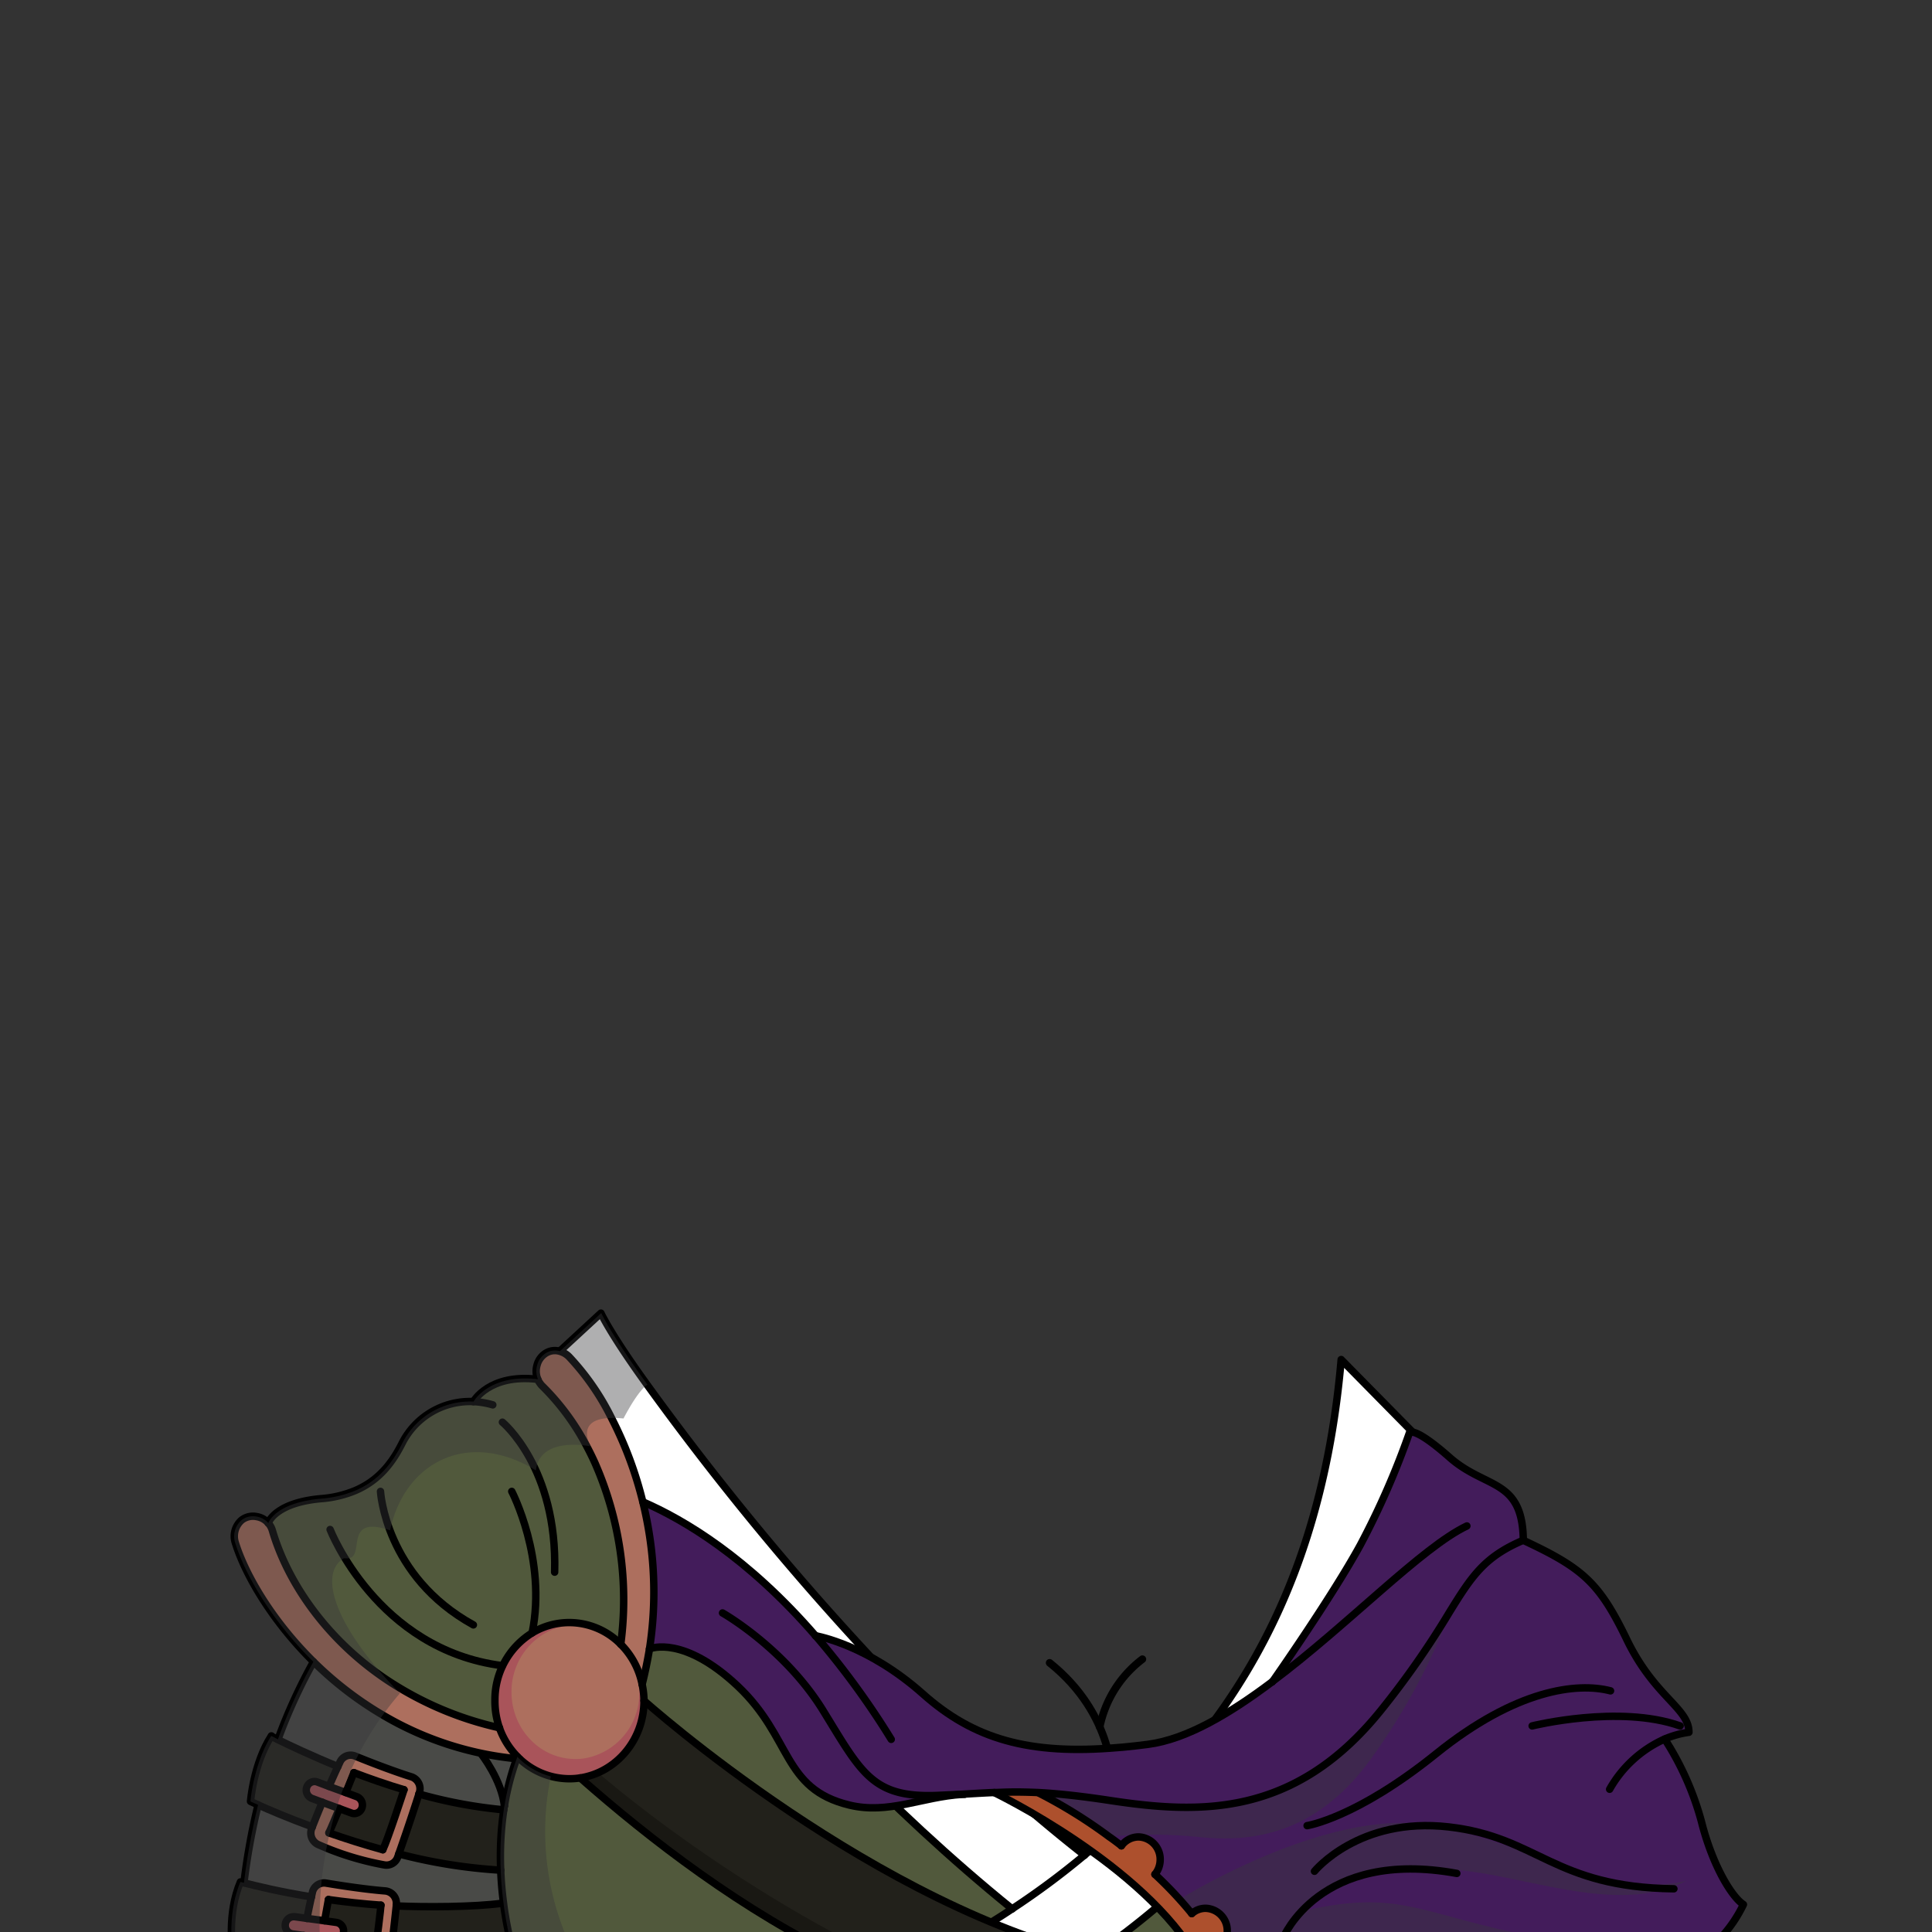 <svg xmlns="http://www.w3.org/2000/svg" viewBox="0 0 432 432">
  <rect x="0" y="0" width="432" height="432" fill="#333333" stroke="none"/>
  <defs>
    <style>.GUNDAN_OTTER_OUTFIT_GUNDAN_OTTER_OUTFIT_28_cls-1{isolation:isolate;}.GUNDAN_OTTER_OUTFIT_GUNDAN_OTTER_OUTFIT_28_cls-2,.GUNDAN_OTTER_OUTFIT_GUNDAN_OTTER_OUTFIT_28_cls-5{fill:none;stroke:#000;stroke-linecap:round;stroke-linejoin:round;}.GUNDAN_OTTER_OUTFIT_GUNDAN_OTTER_OUTFIT_28_cls-2{stroke-width:1.7px;}.GUNDAN_OTTER_OUTFIT_GUNDAN_OTTER_OUTFIT_28_cls-3{fill:#51593c;}.GUNDAN_OTTER_OUTFIT_GUNDAN_OTTER_OUTFIT_28_cls-4{fill:#fff;}.GUNDAN_OTTER_OUTFIT_GUNDAN_OTTER_OUTFIT_28_cls-5{stroke-width:1.66px;}.GUNDAN_OTTER_OUTFIT_GUNDAN_OTTER_OUTFIT_28_cls-6{fill:#ad502d;}.GUNDAN_OTTER_OUTFIT_GUNDAN_OTTER_OUTFIT_28_cls-7{fill:#191813;}.GUNDAN_OTTER_OUTFIT_GUNDAN_OTTER_OUTFIT_28_cls-8{fill:#22211b;}.GUNDAN_OTTER_OUTFIT_GUNDAN_OTTER_OUTFIT_28_cls-9{fill:#431c5b;}.GUNDAN_OTTER_OUTFIT_GUNDAN_OTTER_OUTFIT_28_cls-10{fill:#38383a;opacity:0.4;mix-blend-mode:multiply;}.GUNDAN_OTTER_OUTFIT_GUNDAN_OTTER_OUTFIT_28_cls-11{fill:#ad6f5e;}.GUNDAN_OTTER_OUTFIT_GUNDAN_OTTER_OUTFIT_28_cls-12{fill:#a9545a;}.GUNDAN_OTTER_OUTFIT_GUNDAN_OTTER_OUTFIT_28_cls-13{fill:#494a47;}</style>
  </defs>
  <g class="GUNDAN_OTTER_OUTFIT_GUNDAN_OTTER_OUTFIT_28_cls-1">
    <g id="outfit">
      <path class="GUNDAN_OTTER_OUTFIT_GUNDAN_OTTER_OUTFIT_28_cls-2" d="M234.7,371.81c14.73,11.79,14,26.86,14,26.86" />
      <path class="GUNDAN_OTTER_OUTFIT_GUNDAN_OTTER_OUTFIT_28_cls-2" d="M245.9,386.14A25.42,25.42,0,0,1,255.44,371" />
      <path class="GUNDAN_OTTER_OUTFIT_GUNDAN_OTTER_OUTFIT_28_cls-3" d="M267.83,438.18H247.67C196.14,427.06,144,380.27,144,380.27a18.12,18.12,0,0,0-.37-3.64q1-4,1.65-7.95c.33-.13,7.67-3,19.7,8.29,12.3,11.6,9.93,23,25,26.64,8.75,2.12,16.23-1.85,25.28-2.4,2.57-.15,4.85-.29,7.09-.38C222.32,400.83,256,417,267.83,438.18Z" />
      <path class="GUNDAN_OTTER_OUTFIT_GUNDAN_OTTER_OUTFIT_28_cls-4" d="M242.5,414.85a174.55,174.55,0,0,1-16.16,12c-9-7.31-17.78-15.09-26.08-23.05a610.06,610.06,0,0,1-55.1-60.92c-4.61-5.81-8.68-11.14-12.13-15.77-1-1.4-2-2.72-2.93-4-4.77-6.51-8-11.24-9.5-13.48l.18-.3,4.38-7.2,9.24-8.53s2.09,4.64,10.32,16v0a638.7,638.7,0,0,0,50,60.86c9.56,10.21,19.94,20.5,30.91,30.23q2.84,2.5,5.72,5Q236.83,410.41,242.5,414.85Z" />
      <path class="GUNDAN_OTTER_OUTFIT_GUNDAN_OTTER_OUTFIT_28_cls-4" d="M299.89,304l18,18.28c-7.95,50.7-36,84.38-59.11,104.05a175.17,175.17,0,0,1-14.41,11c-.38.27-.75.52-1.13.77h-37.5a130.94,130.94,0,0,0,20.62-11.33,174.55,174.55,0,0,0,16.16-12C267.88,393.68,294.79,363.42,299.89,304Z" />
      <path class="GUNDAN_OTTER_OUTFIT_GUNDAN_OTTER_OUTFIT_28_cls-5" d="M242.5,414.85q-5.67-4.46-11.18-9.14-2.88-2.46-5.72-5c-11-9.73-21.35-20-30.91-30.23a638.7,638.7,0,0,1-50-60.86v0c-8.23-11.37-10.32-16-10.32-16l-9.24,8.53-4.38,7.2-.18.3" />
      <path class="GUNDAN_OTTER_OUTFIT_GUNDAN_OTTER_OUTFIT_28_cls-5" d="M120.6,309.65c6.73,10.18,50.31,72.34,105.74,117.2" />
      <path class="GUNDAN_OTTER_OUTFIT_GUNDAN_OTTER_OUTFIT_28_cls-5" d="M317.87,322.32c-7.95,50.7-36,84.38-59.11,104.05a175.17,175.17,0,0,1-14.41,11c-.38.27-.75.52-1.13.77h-37.5a130.94,130.94,0,0,0,20.62-11.33,174.55,174.55,0,0,0,16.16-12c25.38-21.17,52.29-51.43,57.39-110.81l18,18.28" />
      <path class="GUNDAN_OTTER_OUTFIT_GUNDAN_OTTER_OUTFIT_28_cls-6" d="M222.32,400.83c3.17-.14,6.25-.18,9.91,0h0a113.31,113.31,0,0,1,18.51,11.86,4.77,4.77,0,0,1,3.83-2,5,5,0,0,1,4.85,5.07,5.2,5.2,0,0,1-1.17,3.3,89.63,89.63,0,0,1,8.23,8.76,4.62,4.62,0,0,1,3.1-1.19,5,5,0,0,1,4.84,5.07,5.12,5.12,0,0,1-2.17,4.23c.44.72.87,1.45,1.28,2.2h-5.7C256,417,222.32,400.83,222.32,400.83Z" />
      <path class="GUNDAN_OTTER_OUTFIT_GUNDAN_OTTER_OUTFIT_28_cls-7" d="M247.67,438.18H189c-22.63-10.59-44-27.12-59.28-40.64a15.28,15.28,0,0,0,4-1.17A17.45,17.45,0,0,0,144,380.27S196.14,427.06,247.67,438.18Z" />
      <path class="GUNDAN_OTTER_OUTFIT_GUNDAN_OTTER_OUTFIT_28_cls-8" d="M247.67,438.18H198.23c-23.75-11.21-48.14-27.87-64.52-41.81A17.45,17.45,0,0,0,144,380.27S196.14,427.06,247.67,438.18Z" />
      <path class="GUNDAN_OTTER_OUTFIT_GUNDAN_OTTER_OUTFIT_28_cls-9" d="M389.83,425.85a30.08,30.08,0,0,1-10.9,12.33H273.53c-.41-.75-.84-1.48-1.28-2.2a5.12,5.12,0,0,0,2.17-4.23,5,5,0,0,0-4.84-5.07,4.62,4.62,0,0,0-3.1,1.19c-.89-1.09-1.8-2.15-2.74-3.17h0c-1.78-2-3.62-3.84-5.49-5.58a5.2,5.2,0,0,0,1.17-3.3,5,5,0,0,0-4.85-5.07,4.77,4.77,0,0,0-3.83,2,113.31,113.31,0,0,0-18.51-11.86h0c-3.66-.19-6.74-.15-9.91,0-2.24.09-4.52.23-7.09.38-9,.55-16.53,4.52-25.28,2.4-15.09-3.66-12.72-15-25-26.64-12-11.33-19.37-8.42-19.7-8.29a83.53,83.53,0,0,0-1.5-32.87c9.21,4,23.41,12.4,38.63,29.95h0c.43.08,11.7,2.06,24,13,11.33,10.1,23.73,13.71,43.6,12l1.15-.09c1.79-.17,3.66-.38,5.58-.63,8.62-1.12,18.26-6.83,27.79-14v0c.5-.71,13.28-18.93,19.66-30.57a181,181,0,0,0,11-25.13s.9-1.61,9,5.54,16.3,4.61,16.46,18.55c13.33,6.23,17,9.45,23.18,22.24s13.87,15.28,13.87,20.69a21.24,21.24,0,0,0-5.42,1.51,65.3,65.3,0,0,1,8.17,18.31C382.9,417.1,387.19,424.12,389.83,425.85Z" />
      <path class="GUNDAN_OTTER_OUTFIT_GUNDAN_OTTER_OUTFIT_28_cls-10" d="M324.11,360.51s-4.66,14.84-17.46,32.64-27.84,18.75-38.82,17.59a104.64,104.64,0,0,0-19.8-.08,110.7,110.7,0,0,0-15.8-9.81h0c4.23.23,9.24.75,16.1,1.79,19.83,3,41.08,3.8,60.35-20.06a193.72,193.72,0,0,0,15.42-22.06Z" />
      <path class="GUNDAN_OTTER_OUTFIT_GUNDAN_OTTER_OUTFIT_28_cls-10" d="M380.2,434.79l-5,3.39H273.53c-.41-.75-.84-1.48-1.28-2.2a5.12,5.12,0,0,0,2.17-4.23,5,5,0,0,0-4.84-5.07,4.62,4.62,0,0,0-3.1,1.19c-.89-1.09-1.8-2.15-2.74-3.17h0s33.7-21.12,57.13-16.43,38,16.44,56.18,12.29c-17.17,8.81-40.63-3.67-57.41-2.53s-21.59.6-28.61,9.34c22.72-5.25,26.28.92,53.82,6C370.33,438.14,379.3,435.24,380.2,434.79Z" />
      <path class="GUNDAN_OTTER_OUTFIT_GUNDAN_OTTER_OUTFIT_28_cls-11" d="M145.23,368.68q-.61,3.93-1.65,7.95a17.48,17.48,0,0,0-4.78-9A76,76,0,0,0,133,327.11c-.6-1.33-1.24-2.62-1.91-3.87a53.93,53.93,0,0,0-9.88-13.34,3.44,3.44,0,0,1-.46-.55,3.87,3.87,0,0,1-.53-.93,4.74,4.74,0,0,1-.19-3.09,4.46,4.46,0,0,1,2.17-2.87,3.85,3.85,0,0,1,2.93-.31,4.68,4.68,0,0,1,2.11,1.25,56.33,56.33,0,0,1,9.46,13.66,85,85,0,0,1,7,18.75q.84,3.42,1.43,7.07A83.1,83.1,0,0,1,145.23,368.68Z" />
      <path class="GUNDAN_OTTER_OUTFIT_GUNDAN_OTTER_OUTFIT_28_cls-12" d="M144,380.27c0,8.76-6.17,16-14.21,17.27a15.53,15.53,0,0,1-2.47.19,16.21,16.21,0,0,1-11.58-4.9,17.41,17.41,0,0,1-4.07-6.49,18.08,18.08,0,0,1-1-6.07A17.57,17.57,0,0,1,119,365.12a16,16,0,0,1,8.28-2.31,16.19,16.19,0,0,1,11.53,4.86,17.48,17.48,0,0,1,4.78,9A18.12,18.12,0,0,1,144,380.27Z" />
      <path class="GUNDAN_OTTER_OUTFIT_GUNDAN_OTTER_OUTFIT_28_cls-11" d="M142.94,378.38a14.75,14.75,0,0,1-12.17,14.78,13.35,13.35,0,0,1-2.11.16,13.86,13.86,0,0,1-9.91-4.19,14.82,14.82,0,0,1-3.48-5.56,15.29,15.29,0,0,1-.89-5.19,15,15,0,0,1,7.19-13,13.68,13.68,0,0,1,7.09-2,13.88,13.88,0,0,1,9.87,4.16,14.87,14.87,0,0,1,4.09,7.67A15.14,15.14,0,0,1,142.94,378.38Z" />
      <path class="GUNDAN_OTTER_OUTFIT_GUNDAN_OTTER_OUTFIT_28_cls-11" d="M115.69,392.83c0,.15-.11.28-.15.43a72.69,72.69,0,0,1-30-9.8,78.91,78.91,0,0,1-15.43-11.88c-9.49-9.37-15.32-19.67-17.45-26.49A4.79,4.79,0,0,1,54,339.92a4.12,4.12,0,0,1,3.41-.8A4.35,4.35,0,0,1,60,340.57a4.45,4.45,0,0,1,.9,1.64c3.34,11.4,11.85,24.27,25.79,33.54a74.87,74.87,0,0,0,25,10.59h0A17.41,17.41,0,0,0,115.69,392.83Z" />
      <path class="GUNDAN_OTTER_OUTFIT_GUNDAN_OTTER_OUTFIT_28_cls-8" d="M93.65,401.13a105.59,105.59,0,0,0,19,3.55,71.55,71.55,0,0,0-.69,13.5,117.49,117.49,0,0,1-22.82-3.64C90.15,411.69,91.81,406.88,93.65,401.13Z" />
      <path class="GUNDAN_OTTER_OUTFIT_GUNDAN_OTTER_OUTFIT_28_cls-3" d="M189,438.18H115.23A82.18,82.18,0,0,1,112.94,428v0c-.13-.79-.25-1.62-.35-2.47-.3-2.27-.53-4.73-.63-7.35a71.55,71.55,0,0,1,.69-13.5c0-.28.09-.56.14-.85v0a59.44,59.44,0,0,1,1.94-8.21q.36-1.17.81-2.34a1.29,1.29,0,0,1,.07-.21c0-.07,0-.14.08-.22a16.1,16.1,0,0,0,11.58,4.9,15.53,15.53,0,0,0,2.47-.19C145.06,411.06,166.39,427.59,189,438.18Z" />
      <path class="GUNDAN_OTTER_OUTFIT_GUNDAN_OTTER_OUTFIT_28_cls-11" d="M93.65,401.13c-1.84,5.75-3.5,10.56-4.51,13.41q-.12.38-.24.69a2.65,2.65,0,0,1-3,1.77,64.69,64.69,0,0,1-14.89-4.6,2.84,2.84,0,0,1-1.33-3.59l.12-.31q1.18-3,2.24-5.52l3.79,1.41c-1,2.37-1.9,4.57-2.33,5.44,3.67,1.29,7.74,2.6,12.06,3.78,1.11-2.27,4.74-13.42,4.74-13.42-4-1.19-7.76-2.51-11.22-3.83l-1.8,4.46-3.74-1.39c.77-1.78,1.43-3.28,2-4.47.15-.34.29-.64.42-.92a2.62,2.62,0,0,1,3.35-1.4c3,1.23,8.47,3.36,12.67,4.67a2.82,2.82,0,0,1,1.75,3.55Z" />
      <path class="GUNDAN_OTTER_OUTFIT_GUNDAN_OTTER_OUTFIT_28_cls-13" d="M107.72,392.07a73.45,73.45,0,0,0,7.82,1.19q-.45,1.17-.81,2.34a59.44,59.44,0,0,0-1.94,8.21c-.65-5.83-5.11-11.51-5.11-11.51Z" />
      <path class="GUNDAN_OTTER_OUTFIT_GUNDAN_OTTER_OUTFIT_28_cls-8" d="M115.23,438.18h-28c.39-3,.9-7.21,1.41-12,6.32.29,17.37.27,23.73-.61l.25,0c.1.85.22,1.68.35,2.47v0A82.18,82.18,0,0,0,115.23,438.18Z" />
      <path class="GUNDAN_OTTER_OUTFIT_GUNDAN_OTTER_OUTFIT_28_cls-3" d="M138.8,367.67a16.19,16.19,0,0,0-11.53-4.86,16,16,0,0,0-8.28,2.31,17.25,17.25,0,0,0-6.65,7.34,18.22,18.22,0,0,0-.72,13.88h0a74.87,74.87,0,0,1-25-10.59c-13.94-9.27-22.45-22.14-25.79-33.54a4.45,4.45,0,0,0-.9-1.64c.14-.39,1.83-4.59,11.86-5.47a24.77,24.77,0,0,0,7.57-1.79c5.42-2.3,8.41-6.38,10.55-10.65a17,17,0,0,1,15.91-9.26h0s3.47-6.29,14.4-5a3.87,3.87,0,0,0,.53.93,3.44,3.44,0,0,0,.46.55,53.93,53.93,0,0,1,9.88,13.34c.67,1.25,1.31,2.54,1.91,3.87A76,76,0,0,1,138.8,367.67Z" />
      <path class="GUNDAN_OTTER_OUTFIT_GUNDAN_OTTER_OUTFIT_28_cls-13" d="M112.79,403.81v0c-.05.29-.1.57-.14.85a105.59,105.59,0,0,1-19-3.55l.09-.27A2.82,2.82,0,0,0,92,397.31c-4-1.24-9.09-3.22-12.18-4.47l-.49-.2A2.62,2.62,0,0,0,76,394c-.13.28-.27.58-.42.92-6-2.45-10.79-4.73-13.39-6a121.5,121.5,0,0,1,7.93-17.34,78.91,78.91,0,0,0,15.43,11.88,72.73,72.73,0,0,0,22.2,8.61l0,.23S112.14,398,112.79,403.81Z" />
      <path class="GUNDAN_OTTER_OUTFIT_GUNDAN_OTTER_OUTFIT_28_cls-11" d="M88.61,426.17c-.51,4.8-1,9-1.41,12H83.63c.64-4.06,1.51-11.82,1.55-12.19-4.13-.29-8.09-.74-11.74-1.25,0,0-.38,2.11-.86,4.75L68.64,429c.38-1.91.73-3.53,1-4.81h0c.08-.35.15-.69.22-1a2.67,2.67,0,0,1,3-2.11c3.2.54,9,1.42,13.33,1.76a2.76,2.76,0,0,1,2.43,3.08Z" />
      <path class="GUNDAN_OTTER_OUTFIT_GUNDAN_OTTER_OUTFIT_28_cls-12" d="M79.83,401.76a2,2,0,0,1,1.11,2.47,1.85,1.85,0,0,1-1.74,1.29,1.67,1.67,0,0,1-.62-.12l-2.71-1L72.08,403l-2.38-.89a2,2,0,0,1-1.11-2.49,1.85,1.85,0,0,1,1.74-1.27,1.88,1.88,0,0,1,.62.11l2.63,1,3.74,1.39Z" />
      <path class="GUNDAN_OTTER_OUTFIT_GUNDAN_OTTER_OUTFIT_28_cls-8" d="M78.58,405.4a1.67,1.67,0,0,0,.62.12,1.85,1.85,0,0,0,1.74-1.29,2,2,0,0,0-1.11-2.47l-2.51-.94,1.8-4.46c3.46,1.32,7.24,2.64,11.22,3.83,0,0-3.63,11.15-4.74,13.42-4.32-1.18-8.39-2.49-12.06-3.78.43-.87,1.35-3.07,2.33-5.44Z" />
      <path class="GUNDAN_OTTER_OUTFIT_GUNDAN_OTTER_OUTFIT_28_cls-13" d="M112.59,425.53l-.25,0c-6.36.88-17.41.9-23.73.61l0-.28a2.76,2.76,0,0,0-2.43-3.08c-4.37-.34-10.13-1.22-13.33-1.76a2.48,2.48,0,0,0-1.09.08,2.67,2.67,0,0,0-1.91,2c-.07.3-.14.64-.22,1h0C62.58,423,57.1,421.66,54.55,421a147.79,147.79,0,0,1,3.16-17.43c2.22,1,6.53,2.86,12.13,4.92l-.12.31a2.84,2.84,0,0,0,1.33,3.59c.61.29,1.24.56,1.88.82a66,66,0,0,0,13,3.78,2.65,2.65,0,0,0,3-1.77q.12-.32.24-.69A117.49,117.49,0,0,0,112,418.18C112.06,420.8,112.29,423.26,112.59,425.53Z" />
      <path class="GUNDAN_OTTER_OUTFIT_GUNDAN_OTTER_OUTFIT_28_cls-8" d="M85.18,426c0,.37-.91,8.13-1.55,12.19H70.92c.18-.81.39-1.91.63-3.13.11-.57.22-1.15.33-1.75l2.86.39.24,0A1.88,1.88,0,0,0,76.81,432a1.91,1.91,0,0,0-1.59-2.16l-2.65-.37c.49-2.64.87-4.75.87-4.75C77.09,425.25,81.05,425.7,85.18,426Z" />
      <path class="GUNDAN_OTTER_OUTFIT_GUNDAN_OTTER_OUTFIT_28_cls-12" d="M72.58,429.49l2.64.37A1.91,1.91,0,0,1,76.81,432,1.88,1.88,0,0,1,75,433.71l-.24,0-2.86-.39-4-.54-2.5-.35a1.93,1.93,0,0,1-1.6-2.17,1.89,1.89,0,0,1,1.82-1.68l.25,0,2.77.38Z" />
      <path class="GUNDAN_OTTER_OUTFIT_GUNDAN_OTTER_OUTFIT_28_cls-8" d="M63.8,430.24a1.93,1.93,0,0,0,1.6,2.17l2.5.35q-.5,2.49-1,5.42H63.37c-4.55-.68-8-1.36-9.8-1.74L52,436.05s-1.27-8.14,1.76-15.25l.79.21c2.55.65,8,2,15.1,3.14-.28,1.28-.63,2.9-1,4.81l-2.77-.38-.25,0A1.89,1.89,0,0,0,63.8,430.24Z" />
      <path class="GUNDAN_OTTER_OUTFIT_GUNDAN_OTTER_OUTFIT_28_cls-8" d="M68.59,399.6a2,2,0,0,0,1.11,2.49l2.38.89q-1,2.52-2.24,5.52c-5.6-2.06-9.91-3.92-12.13-4.92L56,402.8s.71-8.47,4.66-14.65l1.48.77c2.6,1.31,7.34,3.59,13.39,6-.54,1.19-1.2,2.69-2,4.47l-2.63-1a1.88,1.88,0,0,0-.62-.11A1.85,1.85,0,0,0,68.59,399.6Z" />
      <path class="GUNDAN_OTTER_OUTFIT_GUNDAN_OTTER_OUTFIT_28_cls-5" d="M182.37,365.76a181.48,181.48,0,0,1,16.91,23.16" />
      <path class="GUNDAN_OTTER_OUTFIT_GUNDAN_OTTER_OUTFIT_28_cls-5" d="M143.73,335.81c9.21,4,23.41,12.4,38.63,29.95" />
      <path class="GUNDAN_OTTER_OUTFIT_GUNDAN_OTTER_OUTFIT_28_cls-5" d="M284.51,376C301.44,363.31,318,345.93,328,341.21" />
      <path class="GUNDAN_OTTER_OUTFIT_GUNDAN_OTTER_OUTFIT_28_cls-5" d="M182.36,365.76h0c.43.08,11.7,2.06,24,13,11.33,10.1,23.73,13.71,43.6,12l1.15-.09c1.79-.17,3.66-.38,5.58-.63,8.62-1.12,18.26-6.83,27.79-14" />
      <path class="GUNDAN_OTTER_OUTFIT_GUNDAN_OTTER_OUTFIT_28_cls-5" d="M284.5,376.06v0c.5-.71,13.28-18.93,19.66-30.57a181,181,0,0,0,11-25.13s.9-1.61,9,5.54,16.3,4.61,16.46,18.55" />
      <path class="GUNDAN_OTTER_OUTFIT_GUNDAN_OTTER_OUTFIT_28_cls-5" d="M161.56,360.66s13.88,7.86,22.47,21.8,11,19.59,25.55,19l5.65-.27c2.57-.15,4.85-.29,7.09-.38,1,0,2-.07,3.07-.09,2.15-.05,4.36,0,6.84.1,4.23.23,9.24.75,16.1,1.79,19.83,3,41.08,3.8,60.35-20.06a193.72,193.72,0,0,0,15.42-22.06h0c4.95-8,7.76-12.36,16.5-16.08,13.33,6.23,17,9.45,23.18,22.24s13.87,15.28,13.87,20.69a21.24,21.24,0,0,0-5.42,1.51,26.63,26.63,0,0,0-12.31,11.23" />
      <path class="GUNDAN_OTTER_OUTFIT_GUNDAN_OTTER_OUTFIT_28_cls-5" d="M70.09,371.58a121.5,121.5,0,0,0-7.93,17.34" />
      <path class="GUNDAN_OTTER_OUTFIT_GUNDAN_OTTER_OUTFIT_28_cls-5" d="M53.57,436.44c0,1.13,0,1.74,0,1.74H378.93a30.08,30.08,0,0,0,10.9-12.33c-2.64-1.73-6.93-8.75-9.42-18.67a65.3,65.3,0,0,0-8.17-18.31" />
      <path class="GUNDAN_OTTER_OUTFIT_GUNDAN_OTTER_OUTFIT_28_cls-5" d="M57.71,403.58A147.79,147.79,0,0,0,54.55,421" />
      <path class="GUNDAN_OTTER_OUTFIT_GUNDAN_OTTER_OUTFIT_28_cls-5" d="M293.92,418.42s9.92-12.22,30-9.92,23.39,13.49,50.37,13.84" />
      <path class="GUNDAN_OTTER_OUTFIT_GUNDAN_OTTER_OUTFIT_28_cls-5" d="M286.88,433.39s8.14-20.13,38.87-14.49" />
      <path class="GUNDAN_OTTER_OUTFIT_GUNDAN_OTTER_OUTFIT_28_cls-5" d="M292.27,408.22s11-1.68,28.85-16.08,31.55-16,39-14.06" />
      <path class="GUNDAN_OTTER_OUTFIT_GUNDAN_OTTER_OUTFIT_28_cls-5" d="M342.59,385.92s19.47-4.84,33.09,0" />
      <path class="GUNDAN_OTTER_OUTFIT_GUNDAN_OTTER_OUTFIT_28_cls-5" d="M222.32,400.83S256,417,267.83,438.18" />
      <path class="GUNDAN_OTTER_OUTFIT_GUNDAN_OTTER_OUTFIT_28_cls-5" d="M266.48,427.87a89.63,89.63,0,0,0-8.23-8.76" />
      <path class="GUNDAN_OTTER_OUTFIT_GUNDAN_OTTER_OUTFIT_28_cls-5" d="M250.74,412.71c-.92-.71-1.82-1.4-2.71-2a110.7,110.7,0,0,0-15.8-9.81" />
      <path class="GUNDAN_OTTER_OUTFIT_GUNDAN_OTTER_OUTFIT_28_cls-5" d="M258.25,419.11a5.2,5.2,0,0,0,1.17-3.3,5,5,0,0,0-4.85-5.07,4.77,4.77,0,0,0-3.83,2" />
      <path class="GUNDAN_OTTER_OUTFIT_GUNDAN_OTTER_OUTFIT_28_cls-5" d="M272.25,436a5.12,5.12,0,0,0,2.17-4.23,5,5,0,0,0-4.84-5.07,4.62,4.62,0,0,0-3.1,1.19" />
      <path class="GUNDAN_OTTER_OUTFIT_GUNDAN_OTTER_OUTFIT_28_cls-5" d="M144,380.27c0,8.76-6.17,16-14.21,17.27a15.53,15.53,0,0,1-2.47.19,16.21,16.21,0,0,1-11.58-4.9,17.41,17.41,0,0,1-4.07-6.49,18.08,18.08,0,0,1-1-6.07A17.57,17.57,0,0,1,119,365.12a16,16,0,0,1,8.28-2.31,16.19,16.19,0,0,1,11.53,4.86,17.48,17.48,0,0,1,4.78,9A18.12,18.12,0,0,1,144,380.27Z" />
      <path class="GUNDAN_OTTER_OUTFIT_GUNDAN_OTTER_OUTFIT_28_cls-5" d="M116.18,393.32l-.64-.06a72.69,72.69,0,0,1-30-9.8,78.91,78.91,0,0,1-15.43-11.88c-9.49-9.37-15.32-19.67-17.45-26.49A4.79,4.79,0,0,1,54,339.92a4.12,4.12,0,0,1,3.41-.8A4.35,4.35,0,0,1,60,340.57a4.45,4.45,0,0,1,.9,1.64c3.34,11.4,11.86,24.27,25.79,33.54a74.87,74.87,0,0,0,25,10.59" />
      <path class="GUNDAN_OTTER_OUTFIT_GUNDAN_OTTER_OUTFIT_28_cls-5" d="M143.58,376.63q1-4,1.65-7.95a83.1,83.1,0,0,0-.07-25.8q-.58-3.64-1.43-7.07a85,85,0,0,0-7-18.75,56.33,56.33,0,0,0-9.46-13.66,4.68,4.68,0,0,0-2.11-1.25,3.85,3.85,0,0,0-2.93.31,4.46,4.46,0,0,0-2.17,2.87,4.74,4.74,0,0,0,.19,3.09,3.87,3.87,0,0,0,.53.93,3.44,3.44,0,0,0,.46.55,53.93,53.93,0,0,1,9.88,13.34c.67,1.25,1.31,2.54,1.91,3.87a76,76,0,0,1,5.77,40.56" />
      <path class="GUNDAN_OTTER_OUTFIT_GUNDAN_OTTER_OUTFIT_28_cls-5" d="M110.19,314.13a19.22,19.22,0,0,0-4.34-.73,17,17,0,0,0-15.91,9.26c-2.14,4.27-5.13,8.35-10.55,10.65a24.77,24.77,0,0,1-7.57,1.79c-10,.88-11.72,5.08-11.86,5.47a.08.08,0,0,0,0,0" />
      <path class="GUNDAN_OTTER_OUTFIT_GUNDAN_OTTER_OUTFIT_28_cls-5" d="M120.25,308.42c-10.93-1.32-14.4,5-14.4,5" />
      <path class="GUNDAN_OTTER_OUTFIT_GUNDAN_OTTER_OUTFIT_28_cls-5" d="M112.34,318s12.34,10.15,11.68,33.54" />
      <path class="GUNDAN_OTTER_OUTFIT_GUNDAN_OTTER_OUTFIT_28_cls-5" d="M114.43,333.48s7.89,15.11,4.56,31.64" />
      <path class="GUNDAN_OTTER_OUTFIT_GUNDAN_OTTER_OUTFIT_28_cls-5" d="M73.81,342s10.46,26.89,38.53,30.45" />
      <path class="GUNDAN_OTTER_OUTFIT_GUNDAN_OTTER_OUTFIT_28_cls-5" d="M85.08,333.48s1.07,19,20.77,29.85" />
      <path class="GUNDAN_OTTER_OUTFIT_GUNDAN_OTTER_OUTFIT_28_cls-5" d="M145.22,368.69h0c.33-.13,7.67-3,19.7,8.29,12.3,11.6,9.93,23,25,26.64,8.75,2.12,16.23-1.85,25.28-2.4l.48,0" />
      <path class="GUNDAN_OTTER_OUTFIT_GUNDAN_OTTER_OUTFIT_28_cls-5" d="M144,380.27s52.19,46.79,103.72,57.91" />
      <path class="GUNDAN_OTTER_OUTFIT_GUNDAN_OTTER_OUTFIT_28_cls-5" d="M129.74,397.54c15.32,13.52,36.65,30.06,59.28,40.64" />
      <path class="GUNDAN_OTTER_OUTFIT_GUNDAN_OTTER_OUTFIT_28_cls-5" d="M112.79,403.81a59.44,59.44,0,0,1,1.94-8.21q.36-1.17.81-2.34c0-.14.1-.28.15-.43" />
      <path class="GUNDAN_OTTER_OUTFIT_GUNDAN_OTTER_OUTFIT_28_cls-5" d="M115.23,438.18A82.18,82.18,0,0,1,112.94,428v0c-.13-.79-.25-1.62-.35-2.47-.3-2.27-.53-4.73-.63-7.35a71.55,71.55,0,0,1,.69-13.5c0-.28.09-.56.14-.85" />
      <path class="GUNDAN_OTTER_OUTFIT_GUNDAN_OTTER_OUTFIT_28_cls-5" d="M107.68,392.3s4.46,5.68,5.11,11.51v0" />
      <path class="GUNDAN_OTTER_OUTFIT_GUNDAN_OTTER_OUTFIT_28_cls-5" d="M112.65,404.68a105.59,105.59,0,0,1-19-3.55" />
      <path class="GUNDAN_OTTER_OUTFIT_GUNDAN_OTTER_OUTFIT_28_cls-5" d="M75.55,395c-6-2.45-10.79-4.73-13.39-6l-1.48-.77" />
      <path class="GUNDAN_OTTER_OUTFIT_GUNDAN_OTTER_OUTFIT_28_cls-5" d="M90.34,400.19c-4-1.19-7.76-2.51-11.22-3.83" />
      <path class="GUNDAN_OTTER_OUTFIT_GUNDAN_OTTER_OUTFIT_28_cls-5" d="M112,418.18a117.49,117.49,0,0,1-22.82-3.64" />
      <path class="GUNDAN_OTTER_OUTFIT_GUNDAN_OTTER_OUTFIT_28_cls-5" d="M60.68,388.15c-4,6.18-4.66,14.65-4.66,14.65l1.69.78c2.22,1,6.53,2.86,12.13,4.92" />
      <path class="GUNDAN_OTTER_OUTFIT_GUNDAN_OTTER_OUTFIT_28_cls-5" d="M85.6,413.61c-4.32-1.18-8.39-2.49-12.06-3.78" />
      <path class="GUNDAN_OTTER_OUTFIT_GUNDAN_OTTER_OUTFIT_28_cls-5" d="M73.58,399.43c.77-1.78,1.43-3.28,2-4.47.15-.34.29-.64.42-.92a2.62,2.62,0,0,1,3.35-1.4c3,1.23,8.47,3.36,12.67,4.67a2.82,2.82,0,0,1,1.75,3.55l-.09.27c-1.84,5.75-3.5,10.56-4.51,13.41q-.12.38-.24.69a2.65,2.65,0,0,1-3,1.77,64.69,64.69,0,0,1-14.89-4.6,2.84,2.84,0,0,1-1.33-3.59l.12-.31q1.18-3,2.24-5.52" />
      <path class="GUNDAN_OTTER_OUTFIT_GUNDAN_OTTER_OUTFIT_28_cls-5" d="M90.34,400.19s-3.63,11.15-4.74,13.42" />
      <path class="GUNDAN_OTTER_OUTFIT_GUNDAN_OTTER_OUTFIT_28_cls-5" d="M75.87,404.39c-1,2.37-1.9,4.57-2.33,5.44" />
      <path class="GUNDAN_OTTER_OUTFIT_GUNDAN_OTTER_OUTFIT_28_cls-5" d="M79.12,396.36l-1.8,4.46" />
      <path class="GUNDAN_OTTER_OUTFIT_GUNDAN_OTTER_OUTFIT_28_cls-5" d="M77.32,400.82l2.51.94a2,2,0,0,1,1.11,2.47,1.85,1.85,0,0,1-1.74,1.29,1.67,1.67,0,0,1-.62-.12l-2.71-1L72.08,403l-2.38-.89a2,2,0,0,1-1.11-2.49,1.85,1.85,0,0,1,1.74-1.27,1.88,1.88,0,0,1,.62.11l2.63,1Z" />
      <path class="GUNDAN_OTTER_OUTFIT_GUNDAN_OTTER_OUTFIT_28_cls-5" d="M112.34,425.56c-6.36.88-17.41.9-23.73.61" />
      <path class="GUNDAN_OTTER_OUTFIT_GUNDAN_OTTER_OUTFIT_28_cls-5" d="M85.18,426c-4.13-.29-8.09-.74-11.74-1.25" />
      <path class="GUNDAN_OTTER_OUTFIT_GUNDAN_OTTER_OUTFIT_28_cls-5" d="M63.37,438.18c-4.55-.68-8-1.36-9.8-1.74L52,436.05s-1.27-8.14,1.76-15.25l.79.21c2.55.65,8,2,15.1,3.14" />
      <path class="GUNDAN_OTTER_OUTFIT_GUNDAN_OTTER_OUTFIT_28_cls-5" d="M87.2,438.18c.39-3,.9-7.21,1.41-12l0-.28a2.76,2.76,0,0,0-2.43-3.08c-4.37-.34-10.13-1.22-13.33-1.76a2.67,2.67,0,0,0-3,2.11c-.07.3-.14.64-.22,1h0c-.28,1.28-.63,2.9-1,4.81" />
      <path class="GUNDAN_OTTER_OUTFIT_GUNDAN_OTTER_OUTFIT_28_cls-5" d="M67.9,432.76q-.5,2.49-1,5.42" />
      <path class="GUNDAN_OTTER_OUTFIT_GUNDAN_OTTER_OUTFIT_28_cls-5" d="M85.18,426h0c0,.37-.91,8.13-1.55,12.19" />
      <path class="GUNDAN_OTTER_OUTFIT_GUNDAN_OTTER_OUTFIT_28_cls-5" d="M73.44,424.74s-.38,2.11-.86,4.75" />
      <path class="GUNDAN_OTTER_OUTFIT_GUNDAN_OTTER_OUTFIT_28_cls-5" d="M72.58,429.49l2.64.37A1.91,1.91,0,0,1,76.81,432,1.88,1.88,0,0,1,75,433.71l-.24,0-2.86-.39-4-.54-2.5-.35a1.93,1.93,0,0,1-1.6-2.17,1.89,1.89,0,0,1,1.82-1.68l.25,0,2.77.38Z" />
      <path class="GUNDAN_OTTER_OUTFIT_GUNDAN_OTTER_OUTFIT_28_cls-10" d="M144.73,309.65s-1.77.79-5.32,7.53a21.82,21.82,0,0,0-2.68-.12c-8.36.12-4.67,6.34-4.67,6.34s-.35-.07-.94-.16c-.29,0-.63-.08-1-.11-3.3-.29-9.65-.09-10.29,5.65v0c-15.23-9.29-29.38-1.77-32.61,13.41-11.1-3.76-4.94,6.87-10,6.24a1.87,1.87,0,0,1-.32,0c-5.19,3-3.06,13.2,9.82,27.34.85.93,1.75,1.88,2.7,2.86-1.38,1.6-2.65,3.22-3.83,4.85a71.1,71.1,0,0,0-5.71,9.38,72.3,72.3,0,0,0-3.35,7.65c-.46,1.23-.87,2.44-1.25,3.66-.56,1.76-1,3.49-1.44,5.21,0,.17-.09.34-.12.5-.27,1.13-.51,2.26-.72,3.36-.52,2.74-.89,5.38-1.14,7.91-.27,2.91-.39,5.66-.4,8.2,0,1.37,0,2.68.07,3.92q0,.93.09,1.8c.06,1.12.14,2.15.23,3.13H53.6s0-.61,0-1.74L52,436.05s-1.27-8.14,1.76-15.25l.79.21a147.79,147.79,0,0,1,3.16-17.43L56,402.8s.71-8.47,4.66-14.65l1.48.77a121.5,121.5,0,0,1,7.93-17.34c-9.49-9.37-15.32-19.67-17.45-26.49A4.79,4.79,0,0,1,54,339.92a4.12,4.12,0,0,1,3.41-.8A4.35,4.35,0,0,1,60,340.57c.14-.39,1.83-4.59,11.86-5.47a24.77,24.77,0,0,0,7.57-1.79c5.42-2.3,8.41-6.38,10.55-10.65a17,17,0,0,1,15.91-9.26h0s3.47-6.29,14.4-5a4.74,4.74,0,0,1-.19-3.09,4.46,4.46,0,0,1,2.17-2.87,3.85,3.85,0,0,1,2.93-.31l9.24-8.53s2.09,4.64,10.32,16Z" />
      <path class="GUNDAN_OTTER_OUTFIT_GUNDAN_OTTER_OUTFIT_28_cls-10" d="M129.1,438.18H115.23A82.18,82.18,0,0,1,112.94,428v0c-.13-.79-.25-1.62-.35-2.47-.3-2.27-.53-4.73-.63-7.35a71.55,71.55,0,0,1,.69-13.5c0-.28.09-.56.14-.85v0a59.44,59.44,0,0,1,1.94-8.21q.36-1.17.81-2.34a1.29,1.29,0,0,1,.07-.21c0-.07,0-.14.08-.22a16.38,16.38,0,0,0,7.47,4.37A60.7,60.7,0,0,0,129.1,438.18Z" />
    </g>
  </g>
</svg>